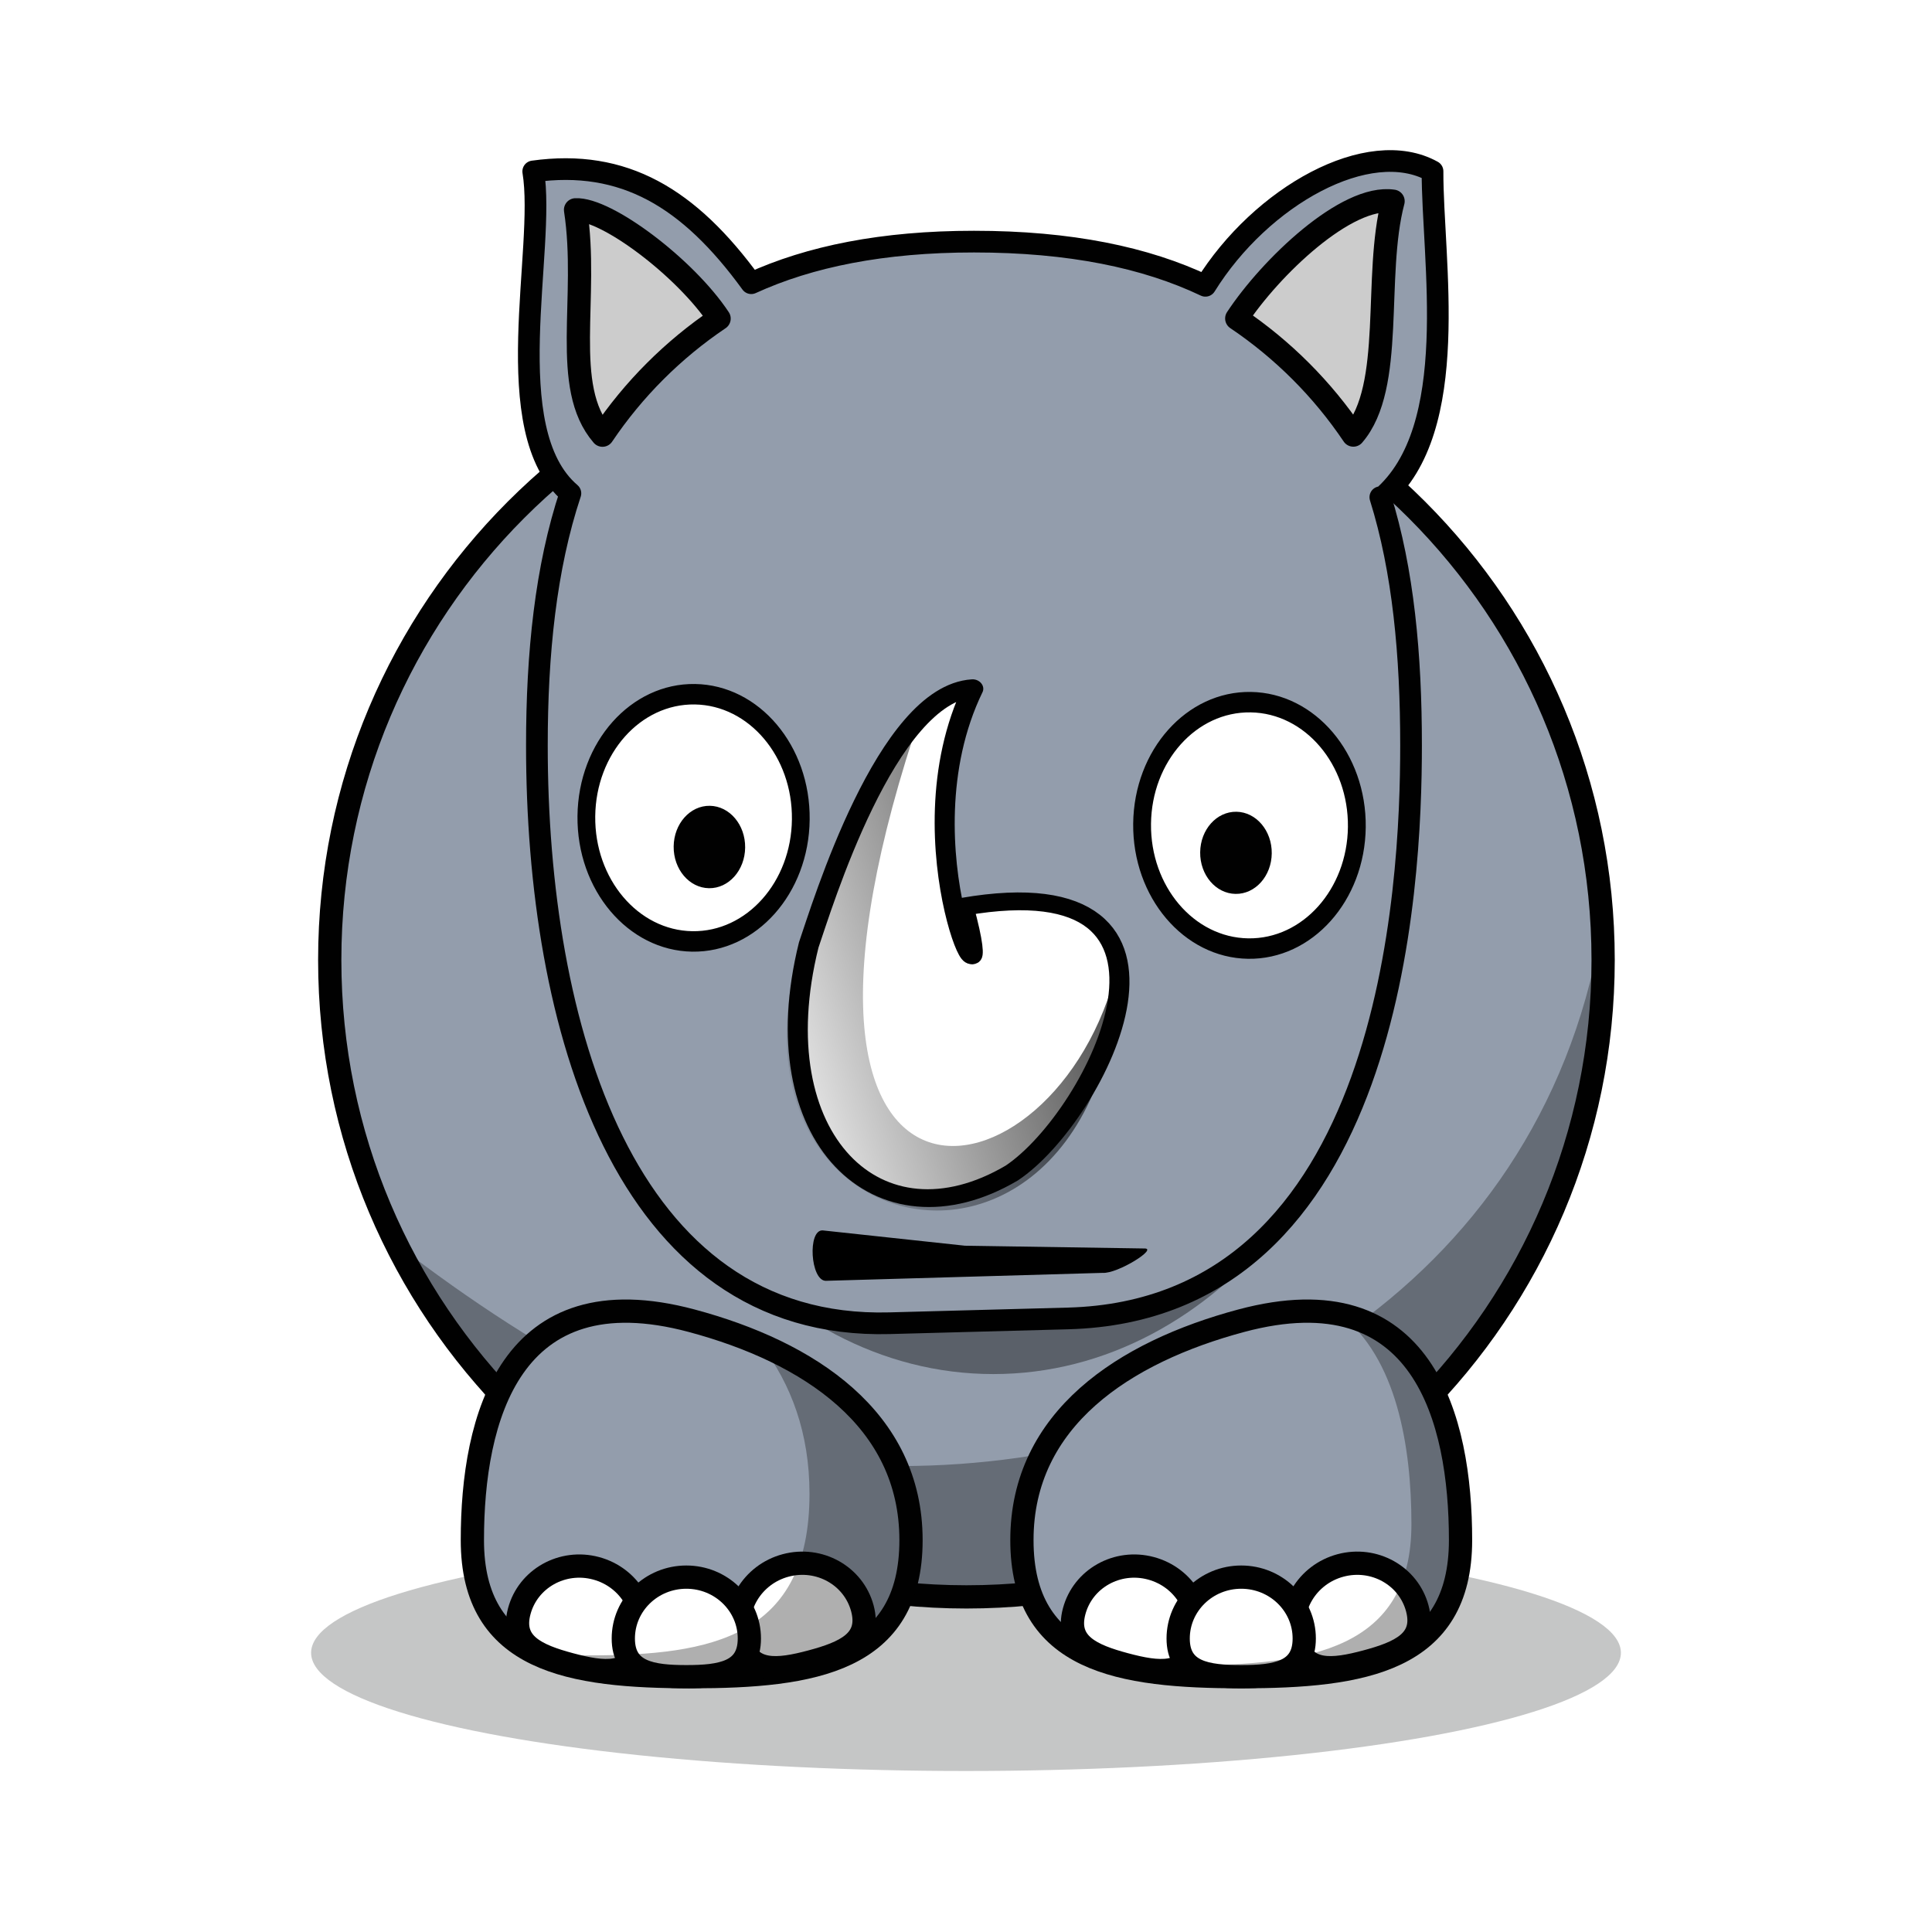 <svg:svg xmlns:dc="http://purl.org/dc/elements/1.1/" xmlns:ns1="http://sodipodi.sourceforge.net/DTD/sodipodi-0.dtd" xmlns:ns2="http://www.inkscape.org/namespaces/inkscape" xmlns:ns3="http://www.w3.org/1999/xlink" xmlns:ns5="http://creativecommons.org/ns#" xmlns:rdf="http://www.w3.org/1999/02/22-rdf-syntax-ns#" xmlns:svg="http://www.w3.org/2000/svg" height="332.376" id="Layer_1" version="1.0" viewBox="-37.137 0.896 332.376 332.376" width="332.376" ns1:docname="Black_rhino.svg" ns2:export-filename="/home/laurent/Modelisme/LibrePilot/Artwork/Release16.09/Black_rhino_LP16.09_250px.png" ns2:export-xdpi="87.216309" ns2:export-ydpi="87.216309" ns2:version="0.91 r13725" xml:space="preserve"><svg:title id="title4193">Black Rhino</svg:title><svg:defs id="defs48"><svg:linearGradient id="linearGradient4226" ns2:collect="always"><svg:stop id="stop4228" offset="0" style="stop-color:#010101;stop-opacity:1;" /><svg:stop id="stop4230" offset="1" style="stop-color:#010101;stop-opacity:0;" /></svg:linearGradient><svg:linearGradient gradientUnits="userSpaceOnUse" id="linearGradient4232" x1="-29.728" x2="-97.919" y1="94.199" y2="138.069" ns2:collect="always" ns3:href="#linearGradient4226" /><svg:filter height="1.072" id="filter4292" style="color-interpolation-filters:sRGB" width="1.036" x="-0.018" y="-0.036" ns2:collect="always"><svg:feGaussianBlur id="feGaussianBlur4294" stdDeviation="1.505" ns2:collect="always" /></svg:filter><svg:filter height="1.128" id="filter4324" style="color-interpolation-filters:sRGB" width="1.113" x="-0.057" y="-0.064" ns2:collect="always"><svg:feGaussianBlur id="feGaussianBlur4326" stdDeviation="1.521" ns2:collect="always" /></svg:filter><svg:filter height="1.095" id="filter4340" style="color-interpolation-filters:sRGB" width="1.097" x="-0.049" y="-0.047" ns2:collect="always"><svg:feGaussianBlur id="feGaussianBlur4342" stdDeviation="1.231" ns2:collect="always" /></svg:filter><svg:filter height="1.104" id="filter4395" style="color-interpolation-filters:sRGB" width="1.089" x="-0.044" y="-0.052" ns2:collect="always"><svg:feGaussianBlur id="feGaussianBlur4397" stdDeviation="1.194" ns2:collect="always" /></svg:filter><svg:filter height="1.314" id="filter4488" style="color-interpolation-filters:sRGB" width="1.057" x="-0.028" y="-0.157" ns2:collect="always"><svg:feGaussianBlur id="feGaussianBlur4490" stdDeviation="2.66" ns2:collect="always" /></svg:filter><svg:filter height="1.091" id="filter4512" style="color-interpolation-filters:sRGB" width="1.101" x="-0.051" y="-0.046" ns2:collect="always"><svg:feGaussianBlur id="feGaussianBlur4514" stdDeviation="3.288" ns2:collect="always" /></svg:filter></svg:defs><ns1:namedview bordercolor="#666666" borderopacity="1" fit-margin-bottom="10" fit-margin-left="10" fit-margin-right="10" fit-margin-top="10" gridtolerance="10" guidetolerance="10" id="namedview46" objecttolerance="10" pagecolor="#ffffff" showgrid="false" ns2:current-layer="g4356" ns2:cx="129.05077" ns2:cy="160.97906" ns2:pageopacity="0" ns2:pageshadow="2" ns2:window-height="1016" ns2:window-maximized="1" ns2:window-width="1920" ns2:window-x="0" ns2:window-y="27" ns2:zoom="2.568657" /><svg:ellipse cx="129.051" cy="285.239" id="path4454" rx="112.667" ry="20.335" style="color:#000000;display:inline;overflow:visible;visibility:visible;opacity:1;fill:#0b0e0d;fill-opacity:0.236;fill-rule:nonzero;stroke:none;stroke-width:2;stroke-linecap:round;stroke-linejoin:round;stroke-miterlimit:4;stroke-dasharray:none;stroke-dashoffset:0;stroke-opacity:1;marker:none;filter:url(#filter4488);enable-background:accumulate" /><svg:g id="g240" transform="translate(17.591,34.86)"><svg:path d="M 221.07,131.19 C 221.09,191.7 172.05,240.76 111.54,240.76 C 51.028,240.76 1.98,191.7 2,131.19 C 1.981,70.684 51.028,21.62 111.54,21.62 C 172.05,21.623 221.09,70.684 221.07,131.19 Z" id="path2383_2_" style="fill:#939dac;stroke:#010101;stroke-width:4;stroke-linecap:round;stroke-linejoin:round" ns2:connector-curvature="0" /><svg:path d="M 220.65,126.491 C 209.713,188.312 153.72,218.25 100.21,218.25 C 69.887,218.25 36.467,197.781 14.155,180.611 C 36.987,232.625 73.029,240.75 111.53,240.75 C 168.81,240.75 222.405,196.8 220.65,126.491 Z" id="path3353" style="fill:#010101;fill-opacity:0.314;filter:url(#filter4292)" ns1:nodetypes="cscsc" ns2:connector-curvature="0" /></svg:g><svg:g id="g244" transform="translate(17.591,34.86)"><svg:g id="g246"><svg:path d="M 26.537,230.99 C 26.531,251.83 43.424,254.49 64.266,254.49 C 85.108,254.49 102,251.83 102,230.99 C 102,210.15 84.397,198.64 64.266,193.25 C 32.948,184.86 26.531,210.15 26.537,230.99 Z" id="path3245" style="fill:#939dac;stroke:#010101;stroke-width:4;stroke-linecap:round;stroke-linejoin:round" ns2:connector-curvature="0" /><svg:g id="g249"><svg:path d="M 93.634,242.74 C 95.144,248.38 90.647,250.35 84.861,251.9 C 79.075,253.45 74.194,253.99 72.687,248.36 C 71.176,242.73 74.643,236.9 80.428,235.35 C 86.213,233.8 92.126,237.11 93.634,242.74 Z" id="path3239" style="fill:#ffffff;stroke:#010101;stroke-width:4;stroke-linecap:round;stroke-linejoin:round" ns2:connector-curvature="0" /><svg:path d="M 55.552,248.84 C 54.045,254.48 49.163,253.94 43.378,252.39 C 37.592,250.84 33.094,248.86 34.605,243.23 C 36.112,237.6 42.025,234.29 47.811,235.84 C 53.596,237.39 57.062,243.21 55.552,248.84 Z" id="path3241" style="fill:#ffffff;stroke:#010101;stroke-width:4;stroke-linecap:round;stroke-linejoin:round" ns2:connector-curvature="0" /><svg:path d="M 74.19,247.92 C 74.192,253.75 69.337,254.49 63.347,254.49 C 57.358,254.49 52.503,253.75 52.505,247.92 C 52.503,242.09 57.358,237.36 63.347,237.36 C 69.337,237.36 74.192,242.09 74.19,247.92 Z" id="path3243" style="fill:#ffffff;stroke:#010101;stroke-width:4;stroke-linecap:round;stroke-linejoin:round" ns2:connector-curvature="0" /></svg:g><svg:path d="M 76.208,197.38 C 81.37,204.14 84.538,212.59 84.536,223.02 C 84.542,247.67 67.643,250.82 46.802,250.82 C 43.577,250.82 40.457,250.72 37.469,250.5 C 44.305,253.82 53.781,254.5 64.262,254.5 C 85.103,254.5 102,251.82 102,230.98 C 102,214.42 90.876,203.77 76.208,197.38 Z" id="path3297" style="fill:#010101;fill-opacity:0.314;filter:url(#filter4324)" ns2:connector-curvature="0" /></svg:g><svg:g id="g255"><svg:path d="M 196.54,230.99 C 196.54,251.83 179.65,254.49 158.81,254.49 C 137.97,254.49 121.07,251.83 121.08,230.99 C 121.07,210.15 138.68,198.64 158.81,193.25 C 190.13,184.86 196.54,210.15 196.54,230.99 Z" id="path3220" style="fill:#939dac;stroke:#010101;stroke-width:4;stroke-linecap:round;stroke-linejoin:round" ns2:connector-curvature="0" /><svg:g id="g258"><svg:path d="M 189.1,242.74 C 190.61,248.38 186.11,250.35 180.32,251.9 C 174.54,253.45 169.66,253.99 168.15,248.36 C 166.64,242.73 170.1,236.9 175.89,235.35 C 181.68,233.8 187.59,237.11 189.1,242.74 Z" id="path3235_1_" style="fill:#ffffff;stroke:#010101;stroke-width:4;stroke-linecap:round;stroke-linejoin:round" ns2:connector-curvature="0" /><svg:path d="M 151.01,248.84 C 149.51,254.48 144.62,253.94 138.84,252.39 C 133.05,250.84 128.56,248.86 130.07,243.23 C 131.58,237.6 137.49,234.29 143.27,235.84 C 149.06,237.39 152.52,243.21 151.01,248.84 Z" id="path3237" style="fill:#ffffff;stroke:#010101;stroke-width:4;stroke-linecap:round;stroke-linejoin:round" ns2:connector-curvature="0" /><svg:path d="M 169.65,247.92 C 169.65,253.75 164.8,254.49 158.81,254.49 C 152.82,254.49 147.96,253.75 147.96,247.92 C 147.96,242.09 152.82,237.36 158.81,237.36 C 164.8,237.36 169.65,242.09 169.65,247.92 Z" id="path3224" style="fill:#ffffff;stroke:#010101;stroke-width:4;stroke-linecap:round;stroke-linejoin:round" ns2:connector-curvature="0" /></svg:g><svg:path d="M 175.83,192.16 C 185.53,199.65 188.09,214.83 188.09,228.23 C 188.1,249.79 170.62,252.55 149.06,252.55 C 144.39,252.55 139.92,252.4 135.77,251.98 C 142.14,254.02 150.12,254.48 158.8,254.48 C 179.64,254.48 196.54,251.83 196.53,230.98 C 196.54,214.66 192.6,195.61 175.83,192.16 Z" id="path3358" style="fill:#010101;fill-opacity:0.314;filter:url(#filter4340)" ns2:connector-curvature="0" /></svg:g></svg:g><svg:path d="M 207.777,146.864 C 207.786,194.674 172.933,233.434 129.941,233.434 C 86.939,233.434 52.086,194.674 52.099,146.864 C 52.086,99.059 86.939,60.297 129.941,60.297 C 172.933,60.297 207.786,99.059 207.777,146.864 Z" id="path3307" style="fill:#010101;fill-opacity:0.389;filter:url(#filter4512)" transform="matrix(0.897,0,0,1.005,17.2,2.687)" ns2:connector-curvature="0" /><svg:g id="g4356" transform="translate(10.402,38.437)"><svg:g id="g4399" transform="translate(3.101,-2.481)"><svg:path d="M 187.056,50.621 C 200.969,38.728 195.747,9.581 195.809,-5.593 C 184.867,-11.668 166.334,-1.363 156.733,14.108 C 146.481,9.226 133.439,6.508 116.922,6.508 C 101.228,6.508 88.646,9.064 78.602,13.662 C 67.9,-1.059 56.662,-7.735 41.095,-5.569 C 43.31,7.792 34.814,38.974 47.491,49.809 C 43.245,62.572 41.721,77.392 41.726,93.202 C 41.713,141.079 56.514,193.814 102.394,192.584 L 133.108,191.76 C 188.964,190.262 192.117,117.141 192.113,93.202 C 192.122,77.668 190.775,63.09 186.83,50.478 C 187.022,50.667 187.108,50.721 187.056,50.621 Z" id="path267" style="fill:#939dac;stroke:#010101;stroke-width:3.731;stroke-linecap:round;stroke-linejoin:round" ns1:nodetypes="cccsccccssccc" ns2:connector-curvature="0" /><svg:g id="g269" transform="translate(-7,0)"><svg:path d="M 80.069,19.746 C 76.111,22.412 72.428,25.447 69.069,28.806 C 65.709,32.164 62.674,35.846 60.01,39.805 C 52.804,31.452 57.689,16.168 55.376,1.039 C 60.641,0.768 74.255,10.965 80.069,19.746 Z" id="path2523_1_" style="fill:#cccccc;stroke:#010101;stroke-width:4;stroke-linecap:round;stroke-linejoin:round" ns1:nodetypes="csccc" ns2:connector-curvature="0" /><svg:path d="M 169.128,19.728 C 173.086,22.394 176.769,25.429 180.128,28.788 C 183.487,32.146 186.523,35.828 189.187,39.787 C 196.392,31.433 192.606,12.486 196.019,-0.445 C 188.024,-1.627 174.921,10.94 169.128,19.728 Z" id="path4274" style="fill:#cccccc;stroke:#010101;stroke-width:4;stroke-linecap:round;stroke-linejoin:round" ns1:nodetypes="csccc" ns2:connector-curvature="0" /></svg:g><svg:g id="g277" transform="matrix(1,0.013,-0.013,1,5.305,5.421)"><svg:g id="g279" transform="matrix(0.815,0.002,0.002,0.935,47.79,43.313)"><svg:path d="M 160.57,59.722 C 160.57,72.241 150.42,82.391 137.9,82.391 C 125.38,82.391 115.24,72.241 115.24,59.722 C 115.24,47.203 125.38,37.053 137.9,37.053 C 150.42,37.052 160.57,47.203 160.57,59.722 Z" id="path3159" style="fill:#ffffff;stroke:#010101;stroke-width:3.761;stroke-linecap:round;stroke-linejoin:round;stroke-miterlimit:4;stroke-dasharray:none" ns2:connector-curvature="0" /><svg:path d="M 142.673,64.812 C 142.673,68.985 139.293,72.369 135.123,72.369 C 130.943,72.369 127.563,68.985 127.563,64.812 C 127.563,60.639 130.943,57.255 135.123,57.255 C 139.293,57.255 142.673,60.639 142.673,64.812 Z" id="path3161" style="fill:#010101" ns2:connector-curvature="0" /></svg:g><svg:g id="g283" transform="matrix(0.814,0.002,0.002,0.938,-4.806,41.185)"><svg:path d="M 107.857,61.855 C 107.867,74.374 97.716,84.524 85.198,84.524 C 72.68,84.524 62.532,74.374 62.535,61.855 C 62.532,49.336 72.68,39.186 85.198,39.186 C 97.716,39.186 107.867,49.336 107.857,61.855 Z" id="path3157" style="fill:#ffffff;stroke:#010101;stroke-width:3.752;stroke-linecap:round;stroke-linejoin:round;stroke-miterlimit:4;stroke-dasharray:none" ns2:connector-curvature="0" /><svg:path d="M 96.163,67.16 C 96.165,71.333 92.782,74.717 88.609,74.717 C 84.436,74.717 81.053,71.333 81.054,67.16 C 81.053,62.987 84.436,59.603 88.609,59.603 C 92.782,59.603 96.165,62.987 96.163,67.16 Z" id="path3163" style="fill:#010101" ns2:connector-curvature="0" /></svg:g></svg:g><svg:g id="g4234" transform="matrix(1.155,0.372,-0.345,1.004,240.328,59.895)"><svg:path d="M -81.229,90.88 C -69.326,111.068 -93.026,84.908 -90.015,56.703 C -101.402,61.862 -100.246,97.859 -100.25,104.489 C -97.786,136.739 -76.699,148.267 -62.508,129.581 C -53.64,116.502 -48.295,70.952 -81.229,90.88 Z" id="path289" style="fill:#ffffff;stroke:#010101;stroke-width:2.861;stroke-linejoin:round" ns1:nodetypes="ccccc" ns2:connector-curvature="0" /><svg:path d="M -58.058,90.554 C -53.087,132.449 -94.484,158.876 -95.829,66.902 C -123.491,161.117 -38.76,159.505 -58.058,90.554 Z" id="path3363_6_" style="fill:url(#linearGradient4232);fill-opacity:1;filter:url(#filter4395)" ns1:nodetypes="ccc" ns2:connector-curvature="0" /></svg:g><svg:path d="M 115.357,179.249 L 90.892,176.614 C 88.263,176.475 88.773,185.215 91.405,185.289 L 139.053,183.921 C 141.647,184.101 148.772,179.611 146.174,179.725 Z" id="path3465" style="color:#000000;font-style:normal;font-variant:normal;font-weight:normal;font-stretch:normal;font-size:medium;line-height:normal;font-family:sans-serif;text-indent:0;text-align:start;text-decoration:none;text-decoration-line:none;text-decoration-style:solid;text-decoration-color:#000000;letter-spacing:normal;word-spacing:normal;text-transform:none;direction:ltr;block-progression:tb;writing-mode:lr-tb;baseline-shift:baseline;text-anchor:start;white-space:normal;clip-rule:nonzero;display:inline;overflow:visible;visibility:visible;opacity:1;isolation:auto;mix-blend-mode:normal;color-interpolation:sRGB;color-interpolation-filters:linearRGB;solid-color:#000000;solid-opacity:1;fill:#000000;fill-opacity:1;fill-rule:evenodd;stroke:none;stroke-width:3.9;stroke-linecap:round;stroke-linejoin:miter;stroke-miterlimit:4;stroke-dasharray:none;stroke-dashoffset:0;stroke-opacity:1;color-rendering:auto;image-rendering:auto;shape-rendering:auto;text-rendering:auto;enable-background:accumulate" ns1:nodetypes="ccccsc" ns2:connector-curvature="0" /></svg:g></svg:g></svg:svg>